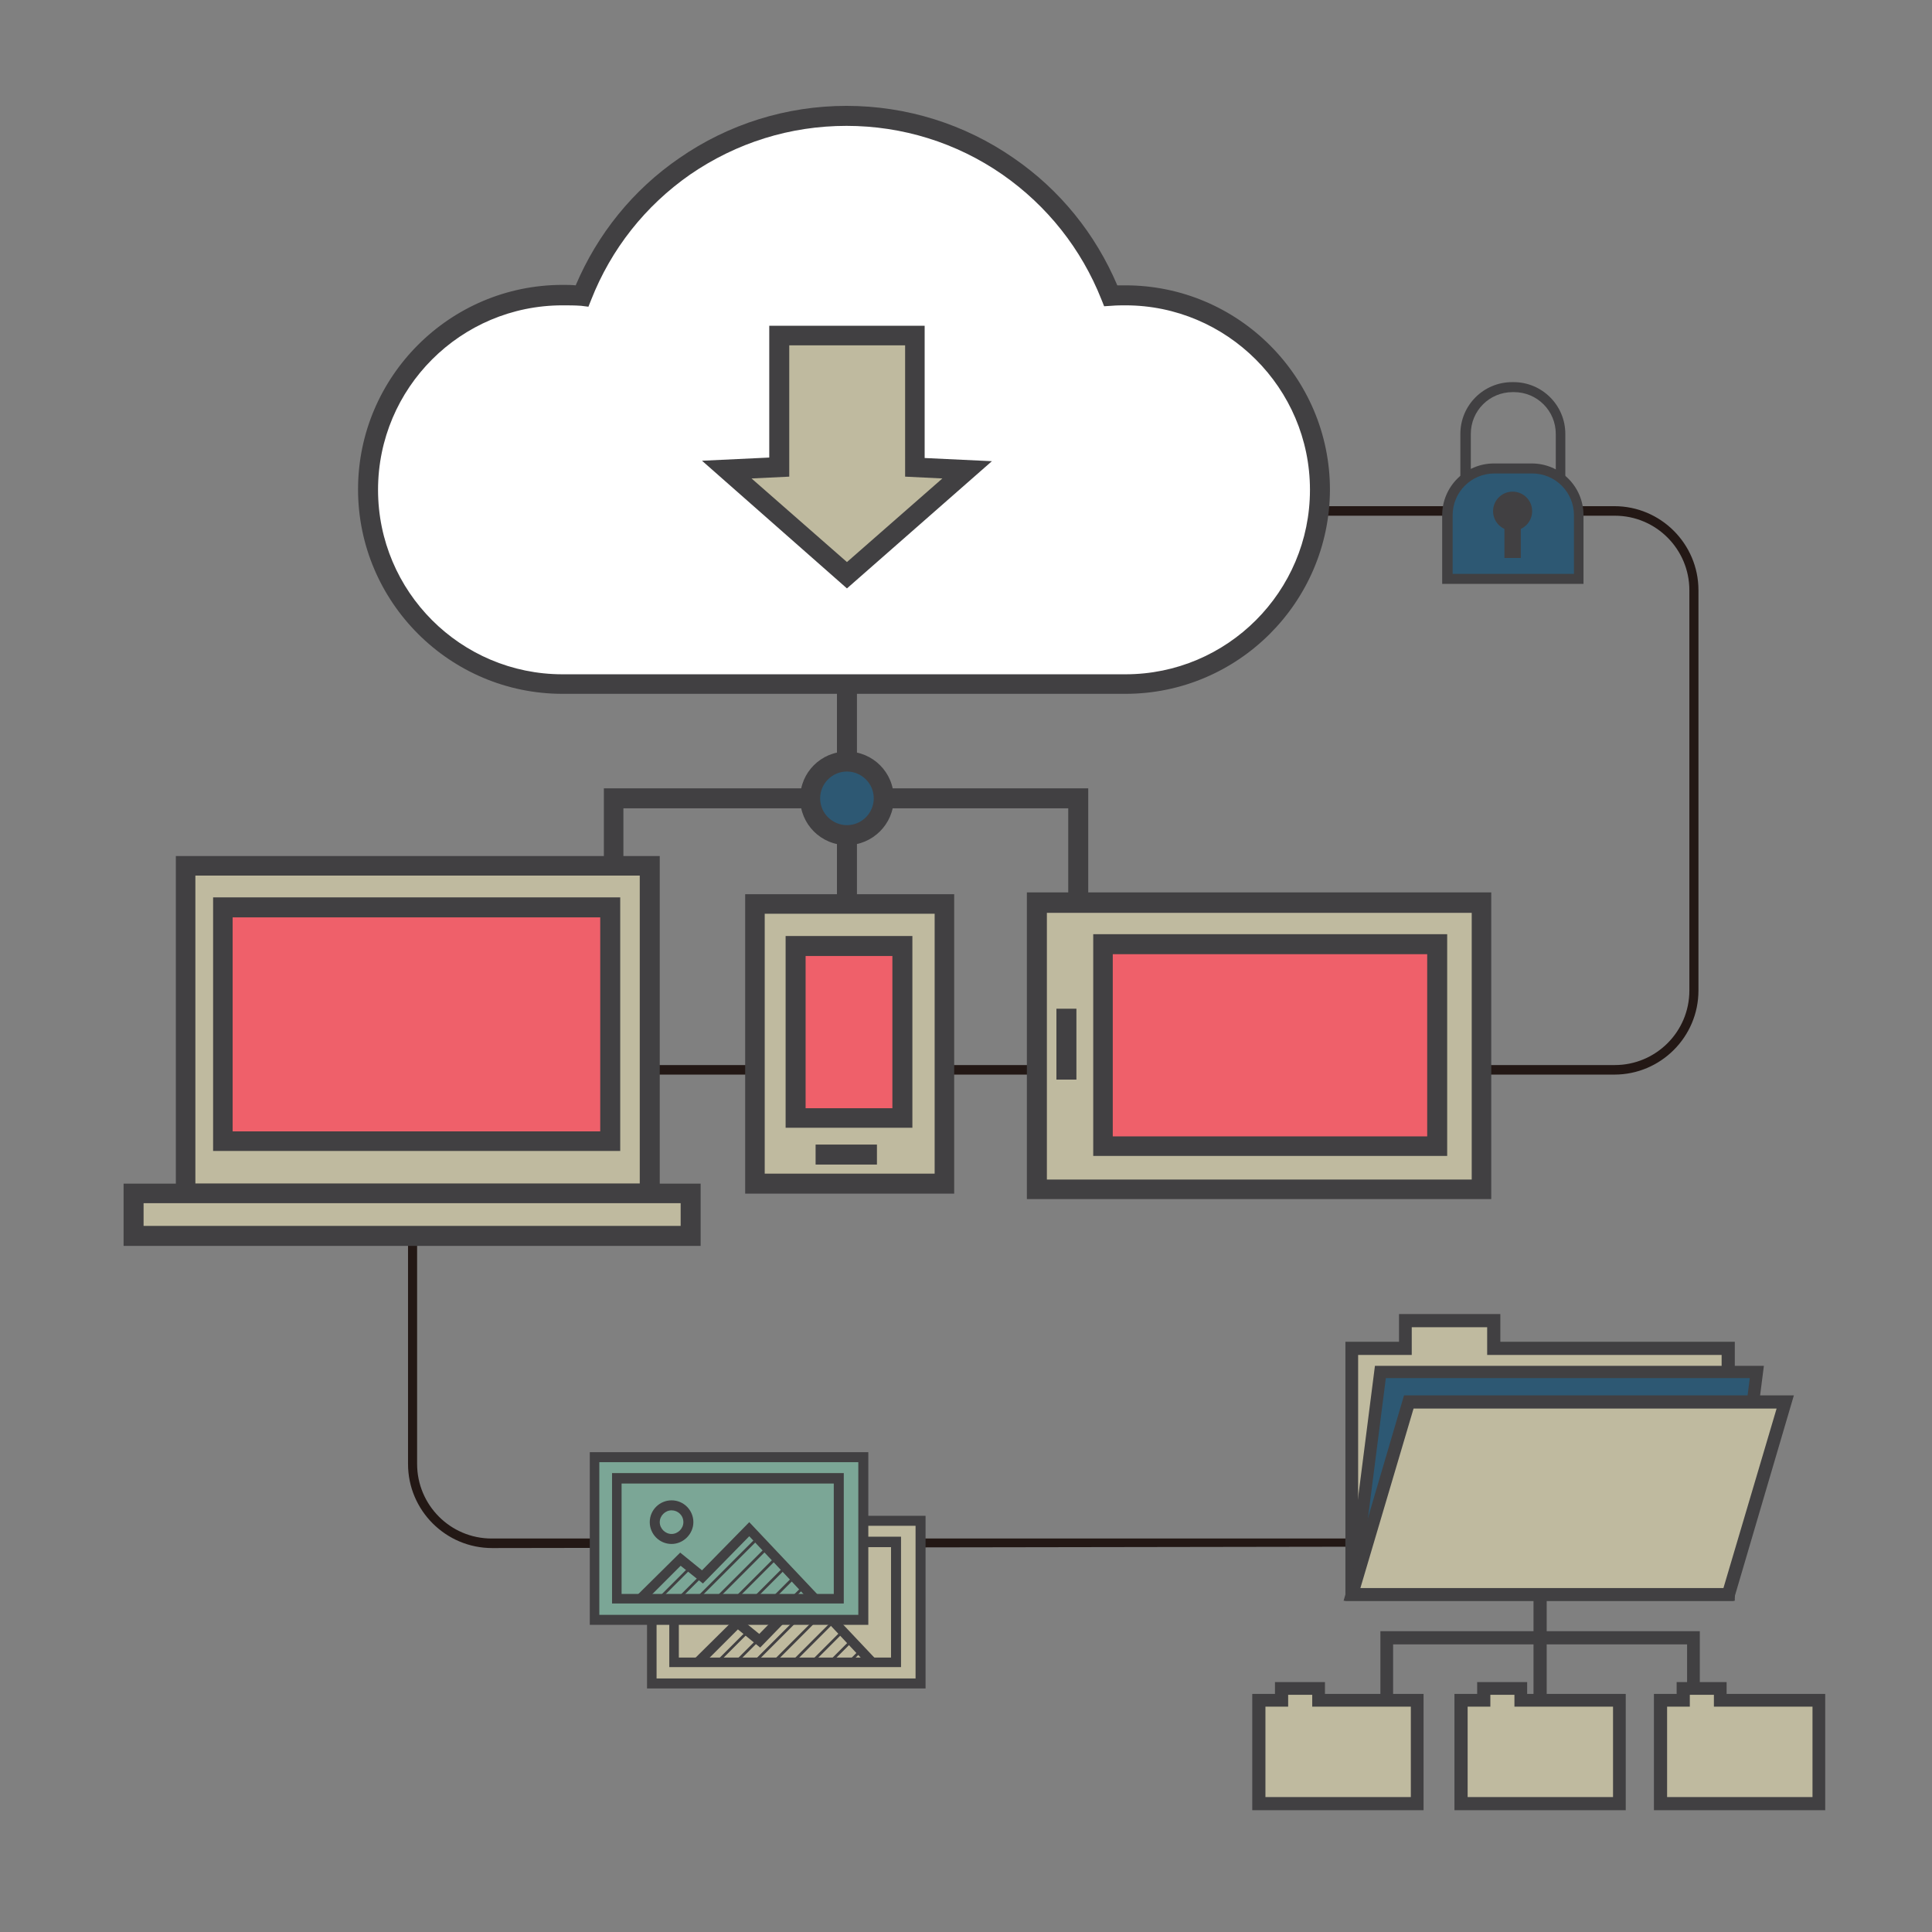 <?xml version="1.0" encoding="utf-8"?>
<!-- Generator: Adobe Illustrator 22.0.1, SVG Export Plug-In . SVG Version: 6.00 Build 0)  -->
<svg version="1.1" id="圖層_1" xmlns="http://www.w3.org/2000/svg" xmlns:xlink="http://www.w3.org/1999/xlink" x="0px" y="0px"
	 viewBox="0 0 425.2 425.2" style="enable-background:new 0 0 425.2 425.2;" xml:space="preserve">
<rect x="0" y="0" width="425.2" height="425.2" fill="#808080" stroke="none"/>
<style type="text/css">
	.st0{fill:#231815;}
	.st1{fill:#FFFFFF;}
	.st2{fill:#414042;}
	.st3{fill:#2D5873;}
	.st4{fill:#BFBA9F;}
	.st5{fill:#EF606A;}
	.st6{fill:#6CD1F4;}
	.st7{fill:#7BA696;}
</style>
<path class="st0" d="M259.2,95c0,9,7.3,16.4,16.4,16.4h79.7c10.2,0,18.5,8.3,18.5,18.5V218c0,10.2-8.3,18.5-18.5,18.5H108.2
	c-9,0-16.4,7.3-16.4,16.4v69.3c0,9,7.3,16.4,16.4,16.4l192.3,0l-0.2,1.8l-192,0.3c-10.2,0-18.5-8.3-18.5-18.5v-69.3
	c0-10.2,8.3-18.5,18.5-18.5h247.1c9,0,16.4-7.3,16.4-16.4v-88.1c0-9-7.3-16.4-16.4-16.4h-79.7c-10.2,0-18.5-8.3-18.5-18.5"/>
<g>
	<g>
		<path class="st1" d="M247.7,65c-1.1,0-2.2,0.1-3.2,0.1c-9.1-23.2-31.7-39.6-58.2-39.6c-26.5,0-49.1,16.4-58.2,39.7
			c-1.4-0.1-2.8-0.2-4.3-0.2C100.1,65,81,84.1,81,107.8s19.2,42.8,42.8,42.8c10.7,0,49.7,0,62.5,0c12.5,0,50.9,0,61.4,0
			c23.6,0,42.8-19.2,42.8-42.8S271.3,65,247.7,65z"/>
		<path class="st2" d="M247.7,152.7H123.8c-24.8,0-45-20.2-45-45c0-24.8,20.2-45,45-45c1,0,1.9,0,2.9,0.1c4.8-11.3,12.6-21,22.8-28
			c10.8-7.5,23.6-11.5,36.8-11.5c13.2,0,26,4,36.8,11.5c10.2,7,18,16.7,22.8,28c0.6,0,1.2,0,1.8,0c24.8,0,45,20.2,45,45
			C292.6,132.6,272.4,152.7,247.7,152.7z M123.8,67.2c-22.4,0-40.6,18.2-40.6,40.6s18.2,40.6,40.6,40.6h123.9
			c22.4,0,40.6-18.2,40.6-40.6S270,67.2,247.7,67.2c-0.9,0-1.9,0-3.1,0.1l-1.6,0.1l-0.6-1.5c-4.4-11.1-11.9-20.6-21.8-27.5
			c-10.1-7-22-10.7-34.3-10.7c-12.4,0-24.2,3.7-34.4,10.7c-9.9,6.9-17.4,16.4-21.8,27.6l-0.6,1.5l-1.6-0.2
			C126.5,67.2,125.1,67.2,123.8,67.2z"/>
	</g>
	<rect x="184.2" y="151.1" class="st2" width="4.4" height="50"/>
	<polygon class="st2" points="239.5,201.1 235.1,201.1 235.1,177.9 137.2,177.9 137.2,201.1 132.9,201.1 132.9,173.5 239.5,173.5 	
		"/>
	<g>
		<path class="st3" d="M194.5,175.7c0,4.5-3.6,8.1-8.1,8.1s-8.1-3.6-8.1-8.1c0-4.5,3.6-8.1,8.1-8.1S194.5,171.2,194.5,175.7z"/>
		<path class="st2" d="M186.4,186c-5.7,0-10.3-4.6-10.3-10.3s4.6-10.3,10.3-10.3c5.7,0,10.3,4.6,10.3,10.3S192,186,186.4,186z
			 M186.4,169.8c-3.3,0-5.9,2.7-5.9,5.9c0,3.3,2.7,5.9,5.9,5.9c3.3,0,5.9-2.7,5.9-5.9C192.3,172.4,189.6,169.8,186.4,169.8z"/>
	</g>
	<g>
		<polygon class="st4" points="201.3,102.8 201.3,73.8 186.4,73.8 171.5,73.8 171.5,102.8 159.9,103.4 186.4,126.6 212.8,103.4 		
			"/>
		<path class="st2" d="M186.4,129.5l-31.9-28.1l14.8-0.7V71.7h34.2v29.1l14.8,0.7L186.4,129.5z M165.4,105.3l21,18.4l21-18.4
			l-8.2-0.4V76h-25.5v28.9L165.4,105.3z"/>
	</g>
</g>
<g>
	<g>
		<rect x="228.2" y="198.6" class="st4" width="97.9" height="63.1"/>
		<path class="st2" d="M328.3,263.9H226v-67.5h102.2V263.9z M230.4,259.6h93.5v-58.7h-93.5V259.6z"/>
	</g>
	<g>
		<rect x="242.7" y="207.8" class="st5" width="73.6" height="44.4"/>
		<g>
			<path class="st2" d="M314.1,210v40.1h-69.2V210H314.1L314.1,210z M318.5,205.6h-77.9v48.8h77.9V205.6L318.5,205.6z"/>
		</g>
	</g>
	<rect x="232.5" y="222" class="st2" width="4.4" height="15.6"/>
</g>
<g>
	<g>
		<rect x="166.1" y="198.9" class="st4" width="41.7" height="61.6"/>
		<path class="st2" d="M210,262.7H164v-65.9H210V262.7z M168.3,258.3h37.4v-57.2h-37.4V258.3z"/>
	</g>
	<g>
		<g>
			<rect x="175.1" y="208.2" class="st5" width="23.5" height="37.8"/>
			<path class="st2" d="M196.4,210.4v33.5h-19.1v-33.5H196.4L196.4,210.4z M200.8,206h-27.9v42.2h27.9V206L200.8,206z"/>
		</g>
	</g>
	<rect x="179.5" y="251.9" class="st2" width="13.5" height="4.4"/>
</g>
<g>
	<g>
		<rect x="40.9" y="190.5" class="st4" width="102.2" height="72.2"/>
		<path class="st2" d="M145.2,264.9H38.7v-76.5h106.5V264.9z M43,260.5h97.8v-67.8H43V260.5z"/>
	</g>
	<g>
		<rect x="49.1" y="199.7" class="st5" width="85.2" height="51.4"/>
		<g>
			<path class="st2" d="M132.1,201.9V249H51.2v-47.1H132.1L132.1,201.9z M136.5,197.5H46.9v55.8h89.6V197.5L136.5,197.5z"/>
		</g>
	</g>
	<g>
		<rect x="29.5" y="262.7" class="st4" width="122.6" height="9.3"/>
		<path class="st2" d="M154.2,274.2h-127v-13.7h127V274.2z M31.6,269.8h118.2v-5H31.6V269.8z"/>
	</g>
</g>
<g>
	<path class="st2" d="M344.6,109.1h-23.2V95.5c0-6.3,5.1-11.4,11.4-11.4h0.3c6.3,0,11.4,5.1,11.4,11.4V109.1z M323.6,106.9h18.8
		V95.5c0-5.1-4.1-9.2-9.2-9.2h-0.3c-5.1,0-9.2,4.1-9.2,9.2V106.9z"/>
	<g>
		<path class="st3" d="M347.4,127.4h-28.9v-14c0-5.7,4.6-10.3,10.3-10.3h8.3c5.7,0,10.3,4.6,10.3,10.3V127.4z"/>
		<path class="st2" d="M348.5,128.5h-31.1v-15.1c0-6.3,5.1-11.4,11.4-11.4h8.3c6.3,0,11.4,5.1,11.4,11.4V128.5z M319.6,126.3h26.8
			v-12.9c0-5.1-4.1-9.2-9.2-9.2h-8.3c-5.1,0-9.2,4.1-9.2,9.2V126.3z"/>
	</g>
	<circle class="st2" cx="332.9" cy="112.5" r="4.3"/>
	<g>
		<path class="st6" d="M332.9,112.5v10.3V112.5z"/>
		<rect x="331.1" y="112.5" class="st2" width="3.6" height="10.3"/>
	</g>
</g>
<g>
	<g>
		<g>
			<rect x="143.4" y="334.7" class="st4" width="59.2" height="35.8"/>
			<path class="st2" d="M203.7,371.6h-61.3v-38h61.3V371.6z M144.5,369.4h57v-33.6h-57V369.4z"/>
		</g>
		<g>
			<rect x="148.3" y="339.4" class="st4" width="48.8" height="26.5"/>
			<path class="st2" d="M198.3,366.9h-51v-28.7h51V366.9z M149.4,364.8h46.7v-24.3h-46.7V364.8z"/>
		</g>
		<path class="st2" d="M160.4,353.8c-2.7,0-4.8-2.2-4.8-4.8c0-2.7,2.2-4.8,4.8-4.8c2.7,0,4.8,2.2,4.8,4.8
			C165.2,351.6,163,353.8,160.4,353.8z M160.4,346.4c-1.4,0-2.6,1.2-2.6,2.6c0,1.4,1.2,2.6,2.6,2.6s2.6-1.2,2.6-2.6
			C163,347.5,161.8,346.4,160.4,346.4z"/>
		<polygon class="st2" points="154.4,366.6 152.8,365.1 162.3,355.7 167.1,359.6 177.5,349 192.7,365.1 191.1,366.6 177.5,352.1 
			167.3,362.6 162.4,358.6 		"/>
		<g>
			
				<rect x="156.4" y="362.2" transform="matrix(0.707 -0.707 0.707 0.707 -209.068 220.147)" class="st2" width="9.7" height="0.6"/>
			
				<rect x="160.9" y="363.1" transform="matrix(0.707 -0.707 0.707 0.707 -208.775 222.708)" class="st2" width="7" height="0.6"/>
			
				<rect x="163.4" y="358.9" transform="matrix(0.707 -0.707 0.707 0.707 -203.414 227.369)" class="st2" width="18.8" height="0.6"/>
			
				<rect x="168" y="360" transform="matrix(0.707 -0.707 0.707 0.707 -203.265 229.872)" class="st2" width="15.7" height="0.6"/>
			
				<rect x="172.6" y="361.1" transform="matrix(0.707 -0.707 0.707 0.707 -203.115 232.375)" class="st2" width="12.7" height="0.6"/>
			
				<rect x="177.2" y="362.2" transform="matrix(0.707 -0.707 0.707 0.707 -202.966 234.876)" class="st2" width="9.7" height="0.6"/>
			
				<rect x="181.7" y="363.2" transform="matrix(0.707 -0.707 0.707 0.707 -202.82 237.315)" class="st2" width="6.7" height="0.6"/>
			
				<rect x="186.3" y="364.3" transform="matrix(0.707 -0.707 0.707 0.707 -202.67 239.819)" class="st2" width="3.7" height="0.6"/>
		</g>
	</g>
	<g>
		<g>
			<rect x="130.8" y="320.7" class="st7" width="59.2" height="35.8"/>
			<path class="st2" d="M191.1,357.6h-61.3v-38h61.3V357.6z M131.9,355.4h57v-33.6h-57V355.4z"/>
		</g>
		<g>
			<rect x="135.7" y="325.4" class="st7" width="48.8" height="26.5"/>
			<path class="st2" d="M185.7,352.9h-51v-28.7h51V352.9z M136.8,350.8h46.7v-24.3h-46.7V350.8z"/>
		</g>
		<path class="st2" d="M147.8,339.8c-2.7,0-4.8-2.2-4.8-4.8c0-2.7,2.2-4.8,4.8-4.8c2.7,0,4.8,2.2,4.8,4.8
			C152.6,337.6,150.4,339.8,147.8,339.8z M147.8,332.4c-1.4,0-2.6,1.2-2.6,2.6c0,1.4,1.2,2.6,2.6,2.6c1.4,0,2.6-1.2,2.6-2.6
			C150.4,333.5,149.2,332.4,147.8,332.4z"/>
		<polygon class="st2" points="141.8,352.6 140.2,351.1 149.7,341.7 154.5,345.6 164.9,335 180.1,351.1 178.5,352.6 164.9,338.1 
			154.7,348.5 149.8,344.6 		"/>
		<g>
			
				<rect x="143.8" y="348.1" transform="matrix(0.707 -0.707 0.707 0.707 -202.85 207.134)" class="st2" width="9.7" height="0.6"/>
			
				<rect x="148.3" y="349.1" transform="matrix(0.707 -0.707 0.707 0.707 -202.557 209.695)" class="st2" width="7" height="0.6"/>
			
				<rect x="150.8" y="344.9" transform="matrix(0.707 -0.707 0.707 0.707 -197.196 214.356)" class="st2" width="18.8" height="0.6"/>
			
				<rect x="155.4" y="346" transform="matrix(0.707 -0.707 0.707 0.707 -197.046 216.86)" class="st2" width="15.7" height="0.6"/>
			
				<rect x="160" y="347.1" transform="matrix(0.707 -0.707 0.707 0.707 -196.897 219.362)" class="st2" width="12.7" height="0.6"/>
			
				<rect x="164.6" y="348.1" transform="matrix(0.707 -0.707 0.707 0.707 -196.748 221.864)" class="st2" width="9.7" height="0.6"/>
			
				<rect x="169.1" y="349.2" transform="matrix(0.707 -0.707 0.707 0.707 -196.601 224.303)" class="st2" width="6.7" height="0.6"/>
			
				<rect x="173.7" y="350.3" transform="matrix(0.707 -0.707 0.707 0.707 -196.452 226.806)" class="st2" width="3.7" height="0.6"/>
		</g>
	</g>
</g>
<g>
	<polygon class="st2" points="374.1,374.3 371.3,374.3 371.3,361.9 306.6,361.9 306.6,374.3 303.8,374.3 303.8,359 374.1,359 	"/>
	<rect x="337.5" y="347.9" class="st2" width="2.9" height="26.4"/>
	<g>
		<polygon class="st4" points="328.8,296.8 328.8,290.7 309.3,290.7 309.3,296.8 297.5,296.8 297.5,350.9 380.4,350.9 380.4,296.8 
					"/>
		<path class="st2" d="M381.8,352.3h-85.7v-57h11.8v-6.1h22.3v6.1h51.6V352.3z M298.9,349.5h80v-51.3h-51.6v-6.1h-16.6v6.1h-11.8
			V349.5z"/>
	</g>
	<g>
		<polygon class="st3" points="380.4,350.9 297.5,350.9 303.8,302 386.6,302 		"/>
		<path class="st2" d="M381.6,352.3H296l6.6-51.7h85.6L381.6,352.3z M299.1,349.5h80.1l5.9-46.2H305L299.1,349.5z"/>
	</g>
	<g>
		<polygon class="st4" points="380.4,350.9 297.5,350.9 310,308.5 392.9,308.5 		"/>
		<path class="st2" d="M381.5,352.3h-85.8l13.3-45.2h85.8L381.5,352.3z M299.4,349.5h79.9L391,310h-79.9L299.4,349.5z"/>
	</g>
	<g>
		<polygon class="st4" points="334.7,374.2 334.7,371.6 326.5,371.6 326.5,374.2 321.5,374.2 321.5,396.9 356.4,396.9 356.4,374.2 
					"/>
		<path class="st2" d="M357.8,398.4h-37.7v-25.6h5v-2.6h11v2.6h21.7V398.4z M323,395.5h32v-19.9h-21.7V373h-5.3v2.6h-5V395.5z"/>
	</g>
	<g>
		<polygon class="st4" points="290.2,374.2 290.2,371.6 282,371.6 282,374.2 277,374.2 277,396.9 311.9,396.9 311.9,374.2 		"/>
		<path class="st2" d="M313.3,398.4h-37.7v-25.6h5v-2.6h11v2.6h21.7V398.4z M278.5,395.5h32v-19.9h-21.7V373h-5.3v2.6h-5V395.5z"/>
	</g>
	<g>
		<polygon class="st4" points="378.6,374.2 378.6,371.6 370.4,371.6 370.4,374.2 365.4,374.2 365.4,396.9 400.3,396.9 400.3,374.2 
					"/>
		<path class="st2" d="M401.7,398.4H364v-25.6h5v-2.6h11v2.6h21.7V398.4z M366.9,395.5h32v-19.9h-21.7V373h-5.3v2.6h-5V395.5z"/>
	</g>
</g>
</svg>
